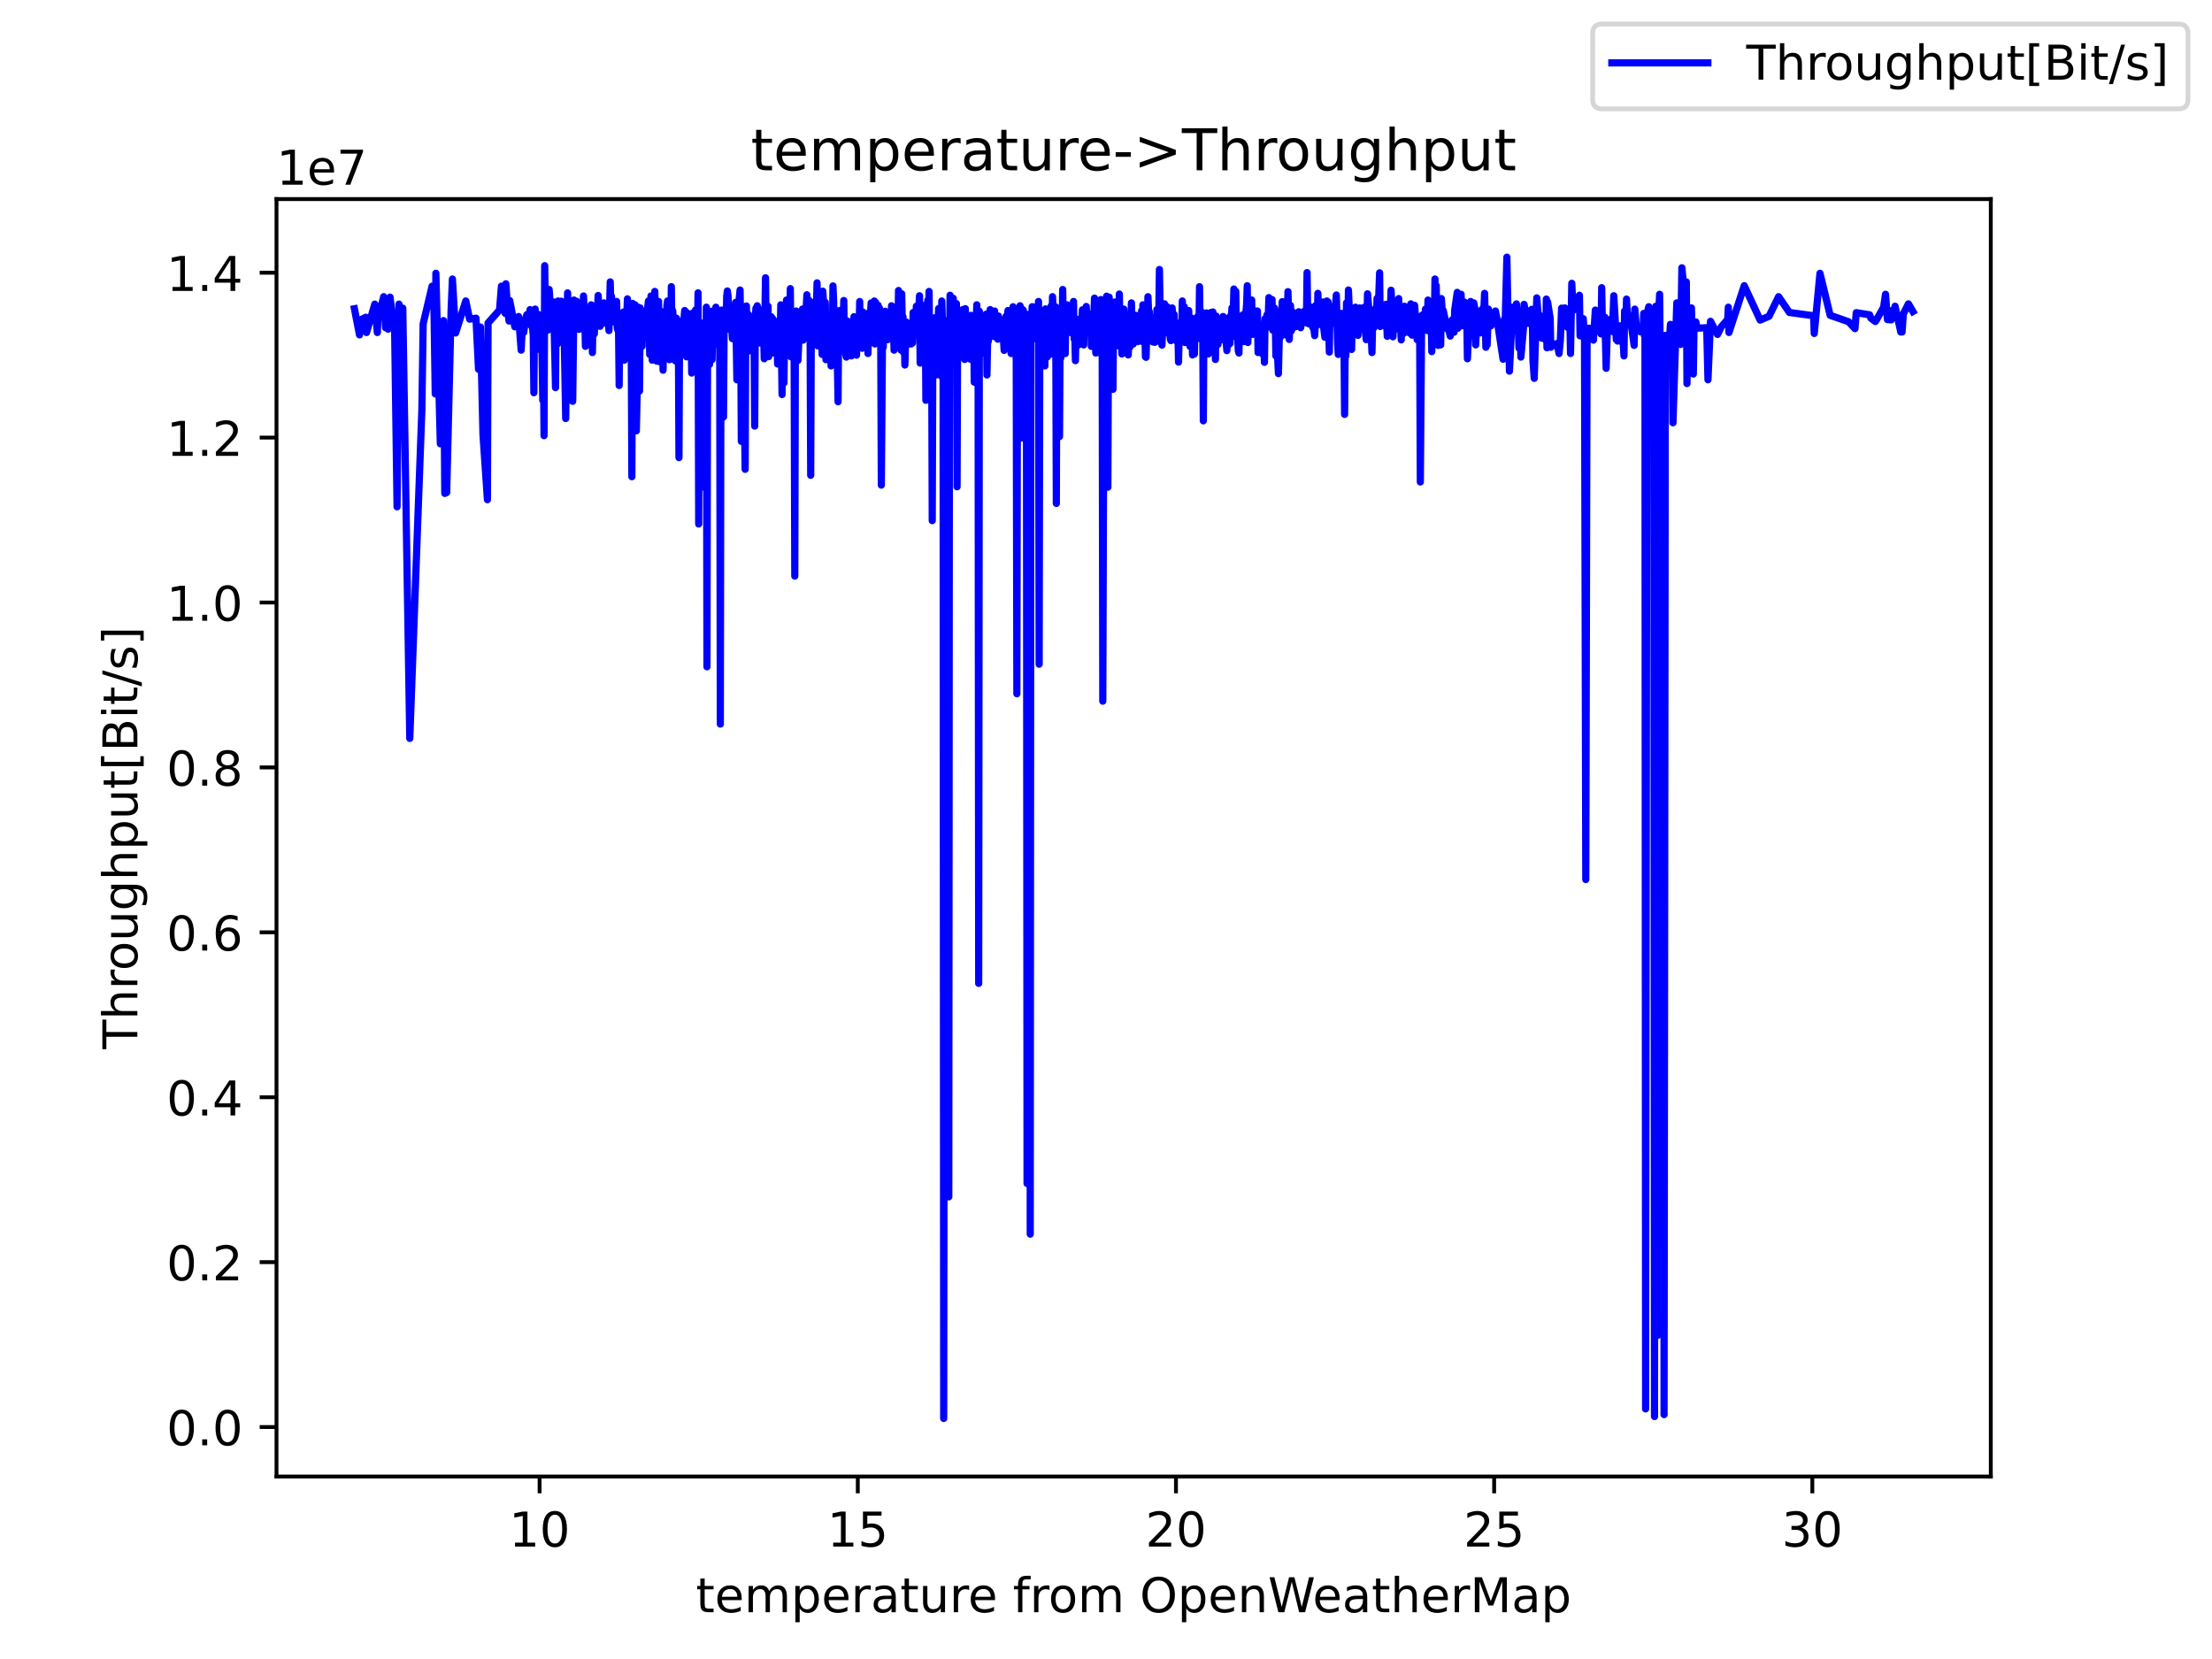 <?xml version="1.0" encoding="utf-8" standalone="no"?>
<!DOCTYPE svg PUBLIC "-//W3C//DTD SVG 1.1//EN"
  "http://www.w3.org/Graphics/SVG/1.1/DTD/svg11.dtd">
<!-- Created with matplotlib (https://matplotlib.org/) -->
<svg height="345.6pt" version="1.1" viewBox="0 0 460.8 345.6" width="460.8pt" xmlns="http://www.w3.org/2000/svg" xmlns:xlink="http://www.w3.org/1999/xlink">
 <defs>
  <style type="text/css">*{stroke-linecap:butt;stroke-linejoin:round;}</style>
 </defs>
 <g id="figure_1">
  <g id="patch_1">
   <path d="M 0 345.6 
L 460.8 345.6 
L 460.8 0 
L 0 0 
z
" style="fill:#ffffff;"/>
  </g>
  <g id="axes_1">
   <g id="patch_2">
    <path d="M 57.6 307.584 
L 414.72 307.584 
L 414.72 41.472 
L 57.6 41.472 
z
" style="fill:#ffffff;"/>
   </g>
   <g id="matplotlib.axis_1">
    <g id="xtick_1">
     <g id="line2d_1">
      <defs>
       <path d="M 0 0 
L 0 3.5 
" id="m088b57ef8d" style="stroke:#000000;stroke-width:0.8;"/>
      </defs>
      <g>
       <use style="stroke:#000000;stroke-width:0.8;" x="112.409" xlink:href="#m088b57ef8d" y="307.584"/>
      </g>
     </g>
     <g id="text_1">
      <!-- 10 -->
      <g transform="translate(106.047 322.182)scale(0.1 -0.1)">
       <defs>
        <path d="M 12.406 8.297 
L 28.516 8.297 
L 28.516 63.922 
L 10.984 60.406 
L 10.984 69.391 
L 28.422 72.906 
L 38.281 72.906 
L 38.281 8.297 
L 54.391 8.297 
L 54.391 0 
L 12.406 0 
z
" id="DejaVuSans-49"/>
        <path d="M 31.781 66.406 
Q 24.172 66.406 20.328 58.906 
Q 16.5 51.422 16.5 36.375 
Q 16.5 21.391 20.328 13.891 
Q 24.172 6.391 31.781 6.391 
Q 39.453 6.391 43.281 13.891 
Q 47.125 21.391 47.125 36.375 
Q 47.125 51.422 43.281 58.906 
Q 39.453 66.406 31.781 66.406 
z
M 31.781 74.219 
Q 44.047 74.219 50.516 64.516 
Q 56.984 54.828 56.984 36.375 
Q 56.984 17.969 50.516 8.266 
Q 44.047 -1.422 31.781 -1.422 
Q 19.531 -1.422 13.062 8.266 
Q 6.594 17.969 6.594 36.375 
Q 6.594 54.828 13.062 64.516 
Q 19.531 74.219 31.781 74.219 
z
" id="DejaVuSans-48"/>
       </defs>
       <use xlink:href="#DejaVuSans-49"/>
       <use x="63.623" xlink:href="#DejaVuSans-48"/>
      </g>
     </g>
    </g>
    <g id="xtick_2">
     <g id="line2d_2">
      <g>
       <use style="stroke:#000000;stroke-width:0.8;" x="178.693" xlink:href="#m088b57ef8d" y="307.584"/>
      </g>
     </g>
     <g id="text_2">
      <!-- 15 -->
      <g transform="translate(172.33 322.182)scale(0.1 -0.1)">
       <defs>
        <path d="M 10.797 72.906 
L 49.516 72.906 
L 49.516 64.594 
L 19.828 64.594 
L 19.828 46.734 
Q 21.969 47.469 24.109 47.828 
Q 26.266 48.188 28.422 48.188 
Q 40.625 48.188 47.75 41.5 
Q 54.891 34.812 54.891 23.391 
Q 54.891 11.625 47.562 5.094 
Q 40.234 -1.422 26.906 -1.422 
Q 22.312 -1.422 17.547 -0.641 
Q 12.797 0.141 7.719 1.703 
L 7.719 11.625 
Q 12.109 9.234 16.797 8.062 
Q 21.484 6.891 26.703 6.891 
Q 35.156 6.891 40.078 11.328 
Q 45.016 15.766 45.016 23.391 
Q 45.016 31 40.078 35.438 
Q 35.156 39.891 26.703 39.891 
Q 22.75 39.891 18.812 39.016 
Q 14.891 38.141 10.797 36.281 
z
" id="DejaVuSans-53"/>
       </defs>
       <use xlink:href="#DejaVuSans-49"/>
       <use x="63.623" xlink:href="#DejaVuSans-53"/>
      </g>
     </g>
    </g>
    <g id="xtick_3">
     <g id="line2d_3">
      <g>
       <use style="stroke:#000000;stroke-width:0.8;" x="244.976" xlink:href="#m088b57ef8d" y="307.584"/>
      </g>
     </g>
     <g id="text_3">
      <!-- 20 -->
      <g transform="translate(238.613 322.182)scale(0.1 -0.1)">
       <defs>
        <path d="M 19.188 8.297 
L 53.609 8.297 
L 53.609 0 
L 7.328 0 
L 7.328 8.297 
Q 12.938 14.109 22.625 23.891 
Q 32.328 33.688 34.812 36.531 
Q 39.547 41.844 41.422 45.531 
Q 43.312 49.219 43.312 52.781 
Q 43.312 58.594 39.234 62.25 
Q 35.156 65.922 28.609 65.922 
Q 23.969 65.922 18.812 64.312 
Q 13.672 62.703 7.812 59.422 
L 7.812 69.391 
Q 13.766 71.781 18.938 73 
Q 24.125 74.219 28.422 74.219 
Q 39.75 74.219 46.484 68.547 
Q 53.219 62.891 53.219 53.422 
Q 53.219 48.922 51.531 44.891 
Q 49.859 40.875 45.406 35.406 
Q 44.188 33.984 37.641 27.219 
Q 31.109 20.453 19.188 8.297 
z
" id="DejaVuSans-50"/>
       </defs>
       <use xlink:href="#DejaVuSans-50"/>
       <use x="63.623" xlink:href="#DejaVuSans-48"/>
      </g>
     </g>
    </g>
    <g id="xtick_4">
     <g id="line2d_4">
      <g>
       <use style="stroke:#000000;stroke-width:0.8;" x="311.259" xlink:href="#m088b57ef8d" y="307.584"/>
      </g>
     </g>
     <g id="text_4">
      <!-- 25 -->
      <g transform="translate(304.896 322.182)scale(0.1 -0.1)">
       <use xlink:href="#DejaVuSans-50"/>
       <use x="63.623" xlink:href="#DejaVuSans-53"/>
      </g>
     </g>
    </g>
    <g id="xtick_5">
     <g id="line2d_5">
      <g>
       <use style="stroke:#000000;stroke-width:0.8;" x="377.542" xlink:href="#m088b57ef8d" y="307.584"/>
      </g>
     </g>
     <g id="text_5">
      <!-- 30 -->
      <g transform="translate(371.179 322.182)scale(0.1 -0.1)">
       <defs>
        <path d="M 40.578 39.312 
Q 47.656 37.797 51.625 33 
Q 55.609 28.219 55.609 21.188 
Q 55.609 10.406 48.188 4.484 
Q 40.766 -1.422 27.094 -1.422 
Q 22.516 -1.422 17.656 -0.516 
Q 12.797 0.391 7.625 2.203 
L 7.625 11.719 
Q 11.719 9.328 16.594 8.109 
Q 21.484 6.891 26.812 6.891 
Q 36.078 6.891 40.938 10.547 
Q 45.797 14.203 45.797 21.188 
Q 45.797 27.641 41.281 31.266 
Q 36.766 34.906 28.719 34.906 
L 20.219 34.906 
L 20.219 43.016 
L 29.109 43.016 
Q 36.375 43.016 40.234 45.922 
Q 44.094 48.828 44.094 54.297 
Q 44.094 59.906 40.109 62.906 
Q 36.141 65.922 28.719 65.922 
Q 24.656 65.922 20.016 65.031 
Q 15.375 64.156 9.812 62.312 
L 9.812 71.094 
Q 15.438 72.656 20.344 73.438 
Q 25.25 74.219 29.594 74.219 
Q 40.828 74.219 47.359 69.109 
Q 53.906 64.016 53.906 55.328 
Q 53.906 49.266 50.438 45.094 
Q 46.969 40.922 40.578 39.312 
z
" id="DejaVuSans-51"/>
       </defs>
       <use xlink:href="#DejaVuSans-51"/>
       <use x="63.623" xlink:href="#DejaVuSans-48"/>
      </g>
     </g>
    </g>
    <g id="text_6">
     <!-- temperature from OpenWeatherMap -->
     <g transform="translate(144.964 335.861)scale(0.1 -0.1)">
      <defs>
       <path d="M 18.312 70.219 
L 18.312 54.688 
L 36.812 54.688 
L 36.812 47.703 
L 18.312 47.703 
L 18.312 18.016 
Q 18.312 11.328 20.141 9.422 
Q 21.969 7.516 27.594 7.516 
L 36.812 7.516 
L 36.812 0 
L 27.594 0 
Q 17.188 0 13.234 3.875 
Q 9.281 7.766 9.281 18.016 
L 9.281 47.703 
L 2.688 47.703 
L 2.688 54.688 
L 9.281 54.688 
L 9.281 70.219 
z
" id="DejaVuSans-116"/>
       <path d="M 56.203 29.594 
L 56.203 25.203 
L 14.891 25.203 
Q 15.484 15.922 20.484 11.062 
Q 25.484 6.203 34.422 6.203 
Q 39.594 6.203 44.453 7.469 
Q 49.312 8.734 54.109 11.281 
L 54.109 2.781 
Q 49.266 0.734 44.188 -0.344 
Q 39.109 -1.422 33.891 -1.422 
Q 20.797 -1.422 13.156 6.188 
Q 5.516 13.812 5.516 26.812 
Q 5.516 40.234 12.766 48.109 
Q 20.016 56 32.328 56 
Q 43.359 56 49.781 48.891 
Q 56.203 41.797 56.203 29.594 
z
M 47.219 32.234 
Q 47.125 39.594 43.094 43.984 
Q 39.062 48.391 32.422 48.391 
Q 24.906 48.391 20.391 44.141 
Q 15.875 39.891 15.188 32.172 
z
" id="DejaVuSans-101"/>
       <path d="M 52 44.188 
Q 55.375 50.25 60.062 53.125 
Q 64.75 56 71.094 56 
Q 79.641 56 84.281 50.016 
Q 88.922 44.047 88.922 33.016 
L 88.922 0 
L 79.891 0 
L 79.891 32.719 
Q 79.891 40.578 77.094 44.375 
Q 74.312 48.188 68.609 48.188 
Q 61.625 48.188 57.562 43.547 
Q 53.516 38.922 53.516 30.906 
L 53.516 0 
L 44.484 0 
L 44.484 32.719 
Q 44.484 40.625 41.703 44.406 
Q 38.922 48.188 33.109 48.188 
Q 26.219 48.188 22.156 43.531 
Q 18.109 38.875 18.109 30.906 
L 18.109 0 
L 9.078 0 
L 9.078 54.688 
L 18.109 54.688 
L 18.109 46.188 
Q 21.188 51.219 25.484 53.609 
Q 29.781 56 35.688 56 
Q 41.656 56 45.828 52.969 
Q 50 49.953 52 44.188 
z
" id="DejaVuSans-109"/>
       <path d="M 18.109 8.203 
L 18.109 -20.797 
L 9.078 -20.797 
L 9.078 54.688 
L 18.109 54.688 
L 18.109 46.391 
Q 20.953 51.266 25.266 53.625 
Q 29.594 56 35.594 56 
Q 45.562 56 51.781 48.094 
Q 58.016 40.188 58.016 27.297 
Q 58.016 14.406 51.781 6.484 
Q 45.562 -1.422 35.594 -1.422 
Q 29.594 -1.422 25.266 0.953 
Q 20.953 3.328 18.109 8.203 
z
M 48.688 27.297 
Q 48.688 37.203 44.609 42.844 
Q 40.531 48.484 33.406 48.484 
Q 26.266 48.484 22.188 42.844 
Q 18.109 37.203 18.109 27.297 
Q 18.109 17.391 22.188 11.75 
Q 26.266 6.109 33.406 6.109 
Q 40.531 6.109 44.609 11.75 
Q 48.688 17.391 48.688 27.297 
z
" id="DejaVuSans-112"/>
       <path d="M 41.109 46.297 
Q 39.594 47.172 37.812 47.578 
Q 36.031 48 33.891 48 
Q 26.266 48 22.188 43.047 
Q 18.109 38.094 18.109 28.812 
L 18.109 0 
L 9.078 0 
L 9.078 54.688 
L 18.109 54.688 
L 18.109 46.188 
Q 20.953 51.172 25.484 53.578 
Q 30.031 56 36.531 56 
Q 37.453 56 38.578 55.875 
Q 39.703 55.766 41.062 55.516 
z
" id="DejaVuSans-114"/>
       <path d="M 34.281 27.484 
Q 23.391 27.484 19.188 25 
Q 14.984 22.516 14.984 16.5 
Q 14.984 11.719 18.141 8.906 
Q 21.297 6.109 26.703 6.109 
Q 34.188 6.109 38.703 11.406 
Q 43.219 16.703 43.219 25.484 
L 43.219 27.484 
z
M 52.203 31.203 
L 52.203 0 
L 43.219 0 
L 43.219 8.297 
Q 40.141 3.328 35.547 0.953 
Q 30.953 -1.422 24.312 -1.422 
Q 15.922 -1.422 10.953 3.297 
Q 6 8.016 6 15.922 
Q 6 25.141 12.172 29.828 
Q 18.359 34.516 30.609 34.516 
L 43.219 34.516 
L 43.219 35.406 
Q 43.219 41.609 39.141 45 
Q 35.062 48.391 27.688 48.391 
Q 23 48.391 18.547 47.266 
Q 14.109 46.141 10.016 43.891 
L 10.016 52.203 
Q 14.938 54.109 19.578 55.047 
Q 24.219 56 28.609 56 
Q 40.484 56 46.344 49.844 
Q 52.203 43.703 52.203 31.203 
z
" id="DejaVuSans-97"/>
       <path d="M 8.5 21.578 
L 8.5 54.688 
L 17.484 54.688 
L 17.484 21.922 
Q 17.484 14.156 20.5 10.266 
Q 23.531 6.391 29.594 6.391 
Q 36.859 6.391 41.078 11.031 
Q 45.312 15.672 45.312 23.688 
L 45.312 54.688 
L 54.297 54.688 
L 54.297 0 
L 45.312 0 
L 45.312 8.406 
Q 42.047 3.422 37.719 1 
Q 33.406 -1.422 27.688 -1.422 
Q 18.266 -1.422 13.375 4.438 
Q 8.5 10.297 8.5 21.578 
z
M 31.109 56 
z
" id="DejaVuSans-117"/>
       <path id="DejaVuSans-32"/>
       <path d="M 37.109 75.984 
L 37.109 68.5 
L 28.516 68.5 
Q 23.688 68.5 21.797 66.547 
Q 19.922 64.594 19.922 59.516 
L 19.922 54.688 
L 34.719 54.688 
L 34.719 47.703 
L 19.922 47.703 
L 19.922 0 
L 10.891 0 
L 10.891 47.703 
L 2.297 47.703 
L 2.297 54.688 
L 10.891 54.688 
L 10.891 58.5 
Q 10.891 67.625 15.141 71.797 
Q 19.391 75.984 28.609 75.984 
z
" id="DejaVuSans-102"/>
       <path d="M 30.609 48.391 
Q 23.391 48.391 19.188 42.75 
Q 14.984 37.109 14.984 27.297 
Q 14.984 17.484 19.156 11.844 
Q 23.344 6.203 30.609 6.203 
Q 37.797 6.203 41.984 11.859 
Q 46.188 17.531 46.188 27.297 
Q 46.188 37.016 41.984 42.703 
Q 37.797 48.391 30.609 48.391 
z
M 30.609 56 
Q 42.328 56 49.016 48.375 
Q 55.719 40.766 55.719 27.297 
Q 55.719 13.875 49.016 6.219 
Q 42.328 -1.422 30.609 -1.422 
Q 18.844 -1.422 12.172 6.219 
Q 5.516 13.875 5.516 27.297 
Q 5.516 40.766 12.172 48.375 
Q 18.844 56 30.609 56 
z
" id="DejaVuSans-111"/>
       <path d="M 39.406 66.219 
Q 28.656 66.219 22.328 58.203 
Q 16.016 50.203 16.016 36.375 
Q 16.016 22.609 22.328 14.594 
Q 28.656 6.594 39.406 6.594 
Q 50.141 6.594 56.422 14.594 
Q 62.703 22.609 62.703 36.375 
Q 62.703 50.203 56.422 58.203 
Q 50.141 66.219 39.406 66.219 
z
M 39.406 74.219 
Q 54.734 74.219 63.906 63.938 
Q 73.094 53.656 73.094 36.375 
Q 73.094 19.141 63.906 8.859 
Q 54.734 -1.422 39.406 -1.422 
Q 24.031 -1.422 14.812 8.828 
Q 5.609 19.094 5.609 36.375 
Q 5.609 53.656 14.812 63.938 
Q 24.031 74.219 39.406 74.219 
z
" id="DejaVuSans-79"/>
       <path d="M 54.891 33.016 
L 54.891 0 
L 45.906 0 
L 45.906 32.719 
Q 45.906 40.484 42.875 44.328 
Q 39.844 48.188 33.797 48.188 
Q 26.516 48.188 22.312 43.547 
Q 18.109 38.922 18.109 30.906 
L 18.109 0 
L 9.078 0 
L 9.078 54.688 
L 18.109 54.688 
L 18.109 46.188 
Q 21.344 51.125 25.703 53.562 
Q 30.078 56 35.797 56 
Q 45.219 56 50.047 50.172 
Q 54.891 44.344 54.891 33.016 
z
" id="DejaVuSans-110"/>
       <path d="M 3.328 72.906 
L 13.281 72.906 
L 28.609 11.281 
L 43.891 72.906 
L 54.984 72.906 
L 70.312 11.281 
L 85.594 72.906 
L 95.609 72.906 
L 77.297 0 
L 64.891 0 
L 49.516 63.281 
L 33.984 0 
L 21.578 0 
z
" id="DejaVuSans-87"/>
       <path d="M 54.891 33.016 
L 54.891 0 
L 45.906 0 
L 45.906 32.719 
Q 45.906 40.484 42.875 44.328 
Q 39.844 48.188 33.797 48.188 
Q 26.516 48.188 22.312 43.547 
Q 18.109 38.922 18.109 30.906 
L 18.109 0 
L 9.078 0 
L 9.078 75.984 
L 18.109 75.984 
L 18.109 46.188 
Q 21.344 51.125 25.703 53.562 
Q 30.078 56 35.797 56 
Q 45.219 56 50.047 50.172 
Q 54.891 44.344 54.891 33.016 
z
" id="DejaVuSans-104"/>
       <path d="M 9.812 72.906 
L 24.516 72.906 
L 43.109 23.297 
L 61.812 72.906 
L 76.516 72.906 
L 76.516 0 
L 66.891 0 
L 66.891 64.016 
L 48.094 14.016 
L 38.188 14.016 
L 19.391 64.016 
L 19.391 0 
L 9.812 0 
z
" id="DejaVuSans-77"/>
      </defs>
      <use xlink:href="#DejaVuSans-116"/>
      <use x="39.209" xlink:href="#DejaVuSans-101"/>
      <use x="100.732" xlink:href="#DejaVuSans-109"/>
      <use x="198.145" xlink:href="#DejaVuSans-112"/>
      <use x="261.621" xlink:href="#DejaVuSans-101"/>
      <use x="323.145" xlink:href="#DejaVuSans-114"/>
      <use x="364.258" xlink:href="#DejaVuSans-97"/>
      <use x="425.537" xlink:href="#DejaVuSans-116"/>
      <use x="464.746" xlink:href="#DejaVuSans-117"/>
      <use x="528.125" xlink:href="#DejaVuSans-114"/>
      <use x="566.988" xlink:href="#DejaVuSans-101"/>
      <use x="628.512" xlink:href="#DejaVuSans-32"/>
      <use x="660.299" xlink:href="#DejaVuSans-102"/>
      <use x="695.504" xlink:href="#DejaVuSans-114"/>
      <use x="734.367" xlink:href="#DejaVuSans-111"/>
      <use x="795.549" xlink:href="#DejaVuSans-109"/>
      <use x="892.961" xlink:href="#DejaVuSans-32"/>
      <use x="924.748" xlink:href="#DejaVuSans-79"/>
      <use x="1003.459" xlink:href="#DejaVuSans-112"/>
      <use x="1066.936" xlink:href="#DejaVuSans-101"/>
      <use x="1128.459" xlink:href="#DejaVuSans-110"/>
      <use x="1191.838" xlink:href="#DejaVuSans-87"/>
      <use x="1284.84" xlink:href="#DejaVuSans-101"/>
      <use x="1346.363" xlink:href="#DejaVuSans-97"/>
      <use x="1407.643" xlink:href="#DejaVuSans-116"/>
      <use x="1446.852" xlink:href="#DejaVuSans-104"/>
      <use x="1510.23" xlink:href="#DejaVuSans-101"/>
      <use x="1571.754" xlink:href="#DejaVuSans-114"/>
      <use x="1612.867" xlink:href="#DejaVuSans-77"/>
      <use x="1699.146" xlink:href="#DejaVuSans-97"/>
      <use x="1760.426" xlink:href="#DejaVuSans-112"/>
     </g>
    </g>
   </g>
   <g id="matplotlib.axis_2">
    <g id="ytick_1">
     <g id="line2d_6">
      <defs>
       <path d="M 0 0 
L -3.5 0 
" id="mba0ec12c98" style="stroke:#000000;stroke-width:0.8;"/>
      </defs>
      <g>
       <use style="stroke:#000000;stroke-width:0.8;" x="57.6" xlink:href="#mba0ec12c98" y="297.279"/>
      </g>
     </g>
     <g id="text_7">
      <!-- 0.0 -->
      <g transform="translate(34.697 301.078)scale(0.1 -0.1)">
       <defs>
        <path d="M 10.688 12.406 
L 21 12.406 
L 21 0 
L 10.688 0 
z
" id="DejaVuSans-46"/>
       </defs>
       <use xlink:href="#DejaVuSans-48"/>
       <use x="63.623" xlink:href="#DejaVuSans-46"/>
       <use x="95.41" xlink:href="#DejaVuSans-48"/>
      </g>
     </g>
    </g>
    <g id="ytick_2">
     <g id="line2d_7">
      <g>
       <use style="stroke:#000000;stroke-width:0.8;" x="57.6" xlink:href="#mba0ec12c98" y="262.926"/>
      </g>
     </g>
     <g id="text_8">
      <!-- 0.2 -->
      <g transform="translate(34.697 266.725)scale(0.1 -0.1)">
       <use xlink:href="#DejaVuSans-48"/>
       <use x="63.623" xlink:href="#DejaVuSans-46"/>
       <use x="95.41" xlink:href="#DejaVuSans-50"/>
      </g>
     </g>
    </g>
    <g id="ytick_3">
     <g id="line2d_8">
      <g>
       <use style="stroke:#000000;stroke-width:0.8;" x="57.6" xlink:href="#mba0ec12c98" y="228.573"/>
      </g>
     </g>
     <g id="text_9">
      <!-- 0.4 -->
      <g transform="translate(34.697 232.372)scale(0.1 -0.1)">
       <defs>
        <path d="M 37.797 64.312 
L 12.891 25.391 
L 37.797 25.391 
z
M 35.203 72.906 
L 47.609 72.906 
L 47.609 25.391 
L 58.016 25.391 
L 58.016 17.188 
L 47.609 17.188 
L 47.609 0 
L 37.797 0 
L 37.797 17.188 
L 4.891 17.188 
L 4.891 26.703 
z
" id="DejaVuSans-52"/>
       </defs>
       <use xlink:href="#DejaVuSans-48"/>
       <use x="63.623" xlink:href="#DejaVuSans-46"/>
       <use x="95.41" xlink:href="#DejaVuSans-52"/>
      </g>
     </g>
    </g>
    <g id="ytick_4">
     <g id="line2d_9">
      <g>
       <use style="stroke:#000000;stroke-width:0.8;" x="57.6" xlink:href="#mba0ec12c98" y="194.219"/>
      </g>
     </g>
     <g id="text_10">
      <!-- 0.6 -->
      <g transform="translate(34.697 198.019)scale(0.1 -0.1)">
       <defs>
        <path d="M 33.016 40.375 
Q 26.375 40.375 22.484 35.828 
Q 18.609 31.297 18.609 23.391 
Q 18.609 15.531 22.484 10.953 
Q 26.375 6.391 33.016 6.391 
Q 39.656 6.391 43.531 10.953 
Q 47.406 15.531 47.406 23.391 
Q 47.406 31.297 43.531 35.828 
Q 39.656 40.375 33.016 40.375 
z
M 52.594 71.297 
L 52.594 62.312 
Q 48.875 64.062 45.094 64.984 
Q 41.312 65.922 37.594 65.922 
Q 27.828 65.922 22.672 59.328 
Q 17.531 52.734 16.797 39.406 
Q 19.672 43.656 24.016 45.922 
Q 28.375 48.188 33.594 48.188 
Q 44.578 48.188 50.953 41.516 
Q 57.328 34.859 57.328 23.391 
Q 57.328 12.156 50.688 5.359 
Q 44.047 -1.422 33.016 -1.422 
Q 20.359 -1.422 13.672 8.266 
Q 6.984 17.969 6.984 36.375 
Q 6.984 53.656 15.188 63.938 
Q 23.391 74.219 37.203 74.219 
Q 40.922 74.219 44.703 73.484 
Q 48.484 72.75 52.594 71.297 
z
" id="DejaVuSans-54"/>
       </defs>
       <use xlink:href="#DejaVuSans-48"/>
       <use x="63.623" xlink:href="#DejaVuSans-46"/>
       <use x="95.41" xlink:href="#DejaVuSans-54"/>
      </g>
     </g>
    </g>
    <g id="ytick_5">
     <g id="line2d_10">
      <g>
       <use style="stroke:#000000;stroke-width:0.8;" x="57.6" xlink:href="#mba0ec12c98" y="159.866"/>
      </g>
     </g>
     <g id="text_11">
      <!-- 0.8 -->
      <g transform="translate(34.697 163.666)scale(0.1 -0.1)">
       <defs>
        <path d="M 31.781 34.625 
Q 24.75 34.625 20.719 30.859 
Q 16.703 27.094 16.703 20.516 
Q 16.703 13.922 20.719 10.156 
Q 24.75 6.391 31.781 6.391 
Q 38.812 6.391 42.859 10.172 
Q 46.922 13.969 46.922 20.516 
Q 46.922 27.094 42.891 30.859 
Q 38.875 34.625 31.781 34.625 
z
M 21.922 38.812 
Q 15.578 40.375 12.031 44.719 
Q 8.5 49.078 8.5 55.328 
Q 8.5 64.062 14.719 69.141 
Q 20.953 74.219 31.781 74.219 
Q 42.672 74.219 48.875 69.141 
Q 55.078 64.062 55.078 55.328 
Q 55.078 49.078 51.531 44.719 
Q 48 40.375 41.703 38.812 
Q 48.828 37.156 52.797 32.312 
Q 56.781 27.484 56.781 20.516 
Q 56.781 9.906 50.312 4.234 
Q 43.844 -1.422 31.781 -1.422 
Q 19.734 -1.422 13.25 4.234 
Q 6.781 9.906 6.781 20.516 
Q 6.781 27.484 10.781 32.312 
Q 14.797 37.156 21.922 38.812 
z
M 18.312 54.391 
Q 18.312 48.734 21.844 45.562 
Q 25.391 42.391 31.781 42.391 
Q 38.141 42.391 41.719 45.562 
Q 45.312 48.734 45.312 54.391 
Q 45.312 60.062 41.719 63.234 
Q 38.141 66.406 31.781 66.406 
Q 25.391 66.406 21.844 63.234 
Q 18.312 60.062 18.312 54.391 
z
" id="DejaVuSans-56"/>
       </defs>
       <use xlink:href="#DejaVuSans-48"/>
       <use x="63.623" xlink:href="#DejaVuSans-46"/>
       <use x="95.41" xlink:href="#DejaVuSans-56"/>
      </g>
     </g>
    </g>
    <g id="ytick_6">
     <g id="line2d_11">
      <g>
       <use style="stroke:#000000;stroke-width:0.8;" x="57.6" xlink:href="#mba0ec12c98" y="125.513"/>
      </g>
     </g>
     <g id="text_12">
      <!-- 1.0 -->
      <g transform="translate(34.697 129.313)scale(0.1 -0.1)">
       <use xlink:href="#DejaVuSans-49"/>
       <use x="63.623" xlink:href="#DejaVuSans-46"/>
       <use x="95.41" xlink:href="#DejaVuSans-48"/>
      </g>
     </g>
    </g>
    <g id="ytick_7">
     <g id="line2d_12">
      <g>
       <use style="stroke:#000000;stroke-width:0.8;" x="57.6" xlink:href="#mba0ec12c98" y="91.16"/>
      </g>
     </g>
     <g id="text_13">
      <!-- 1.2 -->
      <g transform="translate(34.697 94.96)scale(0.1 -0.1)">
       <use xlink:href="#DejaVuSans-49"/>
       <use x="63.623" xlink:href="#DejaVuSans-46"/>
       <use x="95.41" xlink:href="#DejaVuSans-50"/>
      </g>
     </g>
    </g>
    <g id="ytick_8">
     <g id="line2d_13">
      <g>
       <use style="stroke:#000000;stroke-width:0.8;" x="57.6" xlink:href="#mba0ec12c98" y="56.807"/>
      </g>
     </g>
     <g id="text_14">
      <!-- 1.4 -->
      <g transform="translate(34.697 60.607)scale(0.1 -0.1)">
       <use xlink:href="#DejaVuSans-49"/>
       <use x="63.623" xlink:href="#DejaVuSans-46"/>
       <use x="95.41" xlink:href="#DejaVuSans-52"/>
      </g>
     </g>
    </g>
    <g id="text_15">
     <!-- Throughput[Bit/s] -->
     <g transform="translate(28.617 218.538)rotate(-90)scale(0.1 -0.1)">
      <defs>
       <path d="M -0.297 72.906 
L 61.375 72.906 
L 61.375 64.594 
L 35.5 64.594 
L 35.5 0 
L 25.594 0 
L 25.594 64.594 
L -0.297 64.594 
z
" id="DejaVuSans-84"/>
       <path d="M 45.406 27.984 
Q 45.406 37.75 41.375 43.109 
Q 37.359 48.484 30.078 48.484 
Q 22.859 48.484 18.828 43.109 
Q 14.797 37.75 14.797 27.984 
Q 14.797 18.266 18.828 12.891 
Q 22.859 7.516 30.078 7.516 
Q 37.359 7.516 41.375 12.891 
Q 45.406 18.266 45.406 27.984 
z
M 54.391 6.781 
Q 54.391 -7.172 48.188 -13.984 
Q 42 -20.797 29.203 -20.797 
Q 24.469 -20.797 20.266 -20.094 
Q 16.062 -19.391 12.109 -17.922 
L 12.109 -9.188 
Q 16.062 -11.328 19.922 -12.344 
Q 23.781 -13.375 27.781 -13.375 
Q 36.625 -13.375 41.016 -8.766 
Q 45.406 -4.156 45.406 5.172 
L 45.406 9.625 
Q 42.625 4.781 38.281 2.391 
Q 33.938 0 27.875 0 
Q 17.828 0 11.672 7.656 
Q 5.516 15.328 5.516 27.984 
Q 5.516 40.672 11.672 48.328 
Q 17.828 56 27.875 56 
Q 33.938 56 38.281 53.609 
Q 42.625 51.219 45.406 46.391 
L 45.406 54.688 
L 54.391 54.688 
z
" id="DejaVuSans-103"/>
       <path d="M 8.594 75.984 
L 29.297 75.984 
L 29.297 69 
L 17.578 69 
L 17.578 -6.203 
L 29.297 -6.203 
L 29.297 -13.188 
L 8.594 -13.188 
z
" id="DejaVuSans-91"/>
       <path d="M 19.672 34.812 
L 19.672 8.109 
L 35.5 8.109 
Q 43.453 8.109 47.281 11.406 
Q 51.125 14.703 51.125 21.484 
Q 51.125 28.328 47.281 31.562 
Q 43.453 34.812 35.5 34.812 
z
M 19.672 64.797 
L 19.672 42.828 
L 34.281 42.828 
Q 41.5 42.828 45.031 45.531 
Q 48.578 48.25 48.578 53.812 
Q 48.578 59.328 45.031 62.062 
Q 41.5 64.797 34.281 64.797 
z
M 9.812 72.906 
L 35.016 72.906 
Q 46.297 72.906 52.391 68.219 
Q 58.5 63.531 58.5 54.891 
Q 58.5 48.188 55.375 44.234 
Q 52.25 40.281 46.188 39.312 
Q 53.469 37.75 57.5 32.781 
Q 61.531 27.828 61.531 20.406 
Q 61.531 10.641 54.891 5.312 
Q 48.25 0 35.984 0 
L 9.812 0 
z
" id="DejaVuSans-66"/>
       <path d="M 9.422 54.688 
L 18.406 54.688 
L 18.406 0 
L 9.422 0 
z
M 9.422 75.984 
L 18.406 75.984 
L 18.406 64.594 
L 9.422 64.594 
z
" id="DejaVuSans-105"/>
       <path d="M 25.391 72.906 
L 33.688 72.906 
L 8.297 -9.281 
L 0 -9.281 
z
" id="DejaVuSans-47"/>
       <path d="M 44.281 53.078 
L 44.281 44.578 
Q 40.484 46.531 36.375 47.5 
Q 32.281 48.484 27.875 48.484 
Q 21.188 48.484 17.844 46.438 
Q 14.5 44.391 14.5 40.281 
Q 14.5 37.156 16.891 35.375 
Q 19.281 33.594 26.516 31.984 
L 29.594 31.297 
Q 39.156 29.25 43.188 25.516 
Q 47.219 21.781 47.219 15.094 
Q 47.219 7.469 41.188 3.016 
Q 35.156 -1.422 24.609 -1.422 
Q 20.219 -1.422 15.453 -0.562 
Q 10.688 0.297 5.422 2 
L 5.422 11.281 
Q 10.406 8.688 15.234 7.391 
Q 20.062 6.109 24.812 6.109 
Q 31.156 6.109 34.562 8.281 
Q 37.984 10.453 37.984 14.406 
Q 37.984 18.062 35.516 20.016 
Q 33.062 21.969 24.703 23.781 
L 21.578 24.516 
Q 13.234 26.266 9.516 29.906 
Q 5.812 33.547 5.812 39.891 
Q 5.812 47.609 11.281 51.797 
Q 16.75 56 26.812 56 
Q 31.781 56 36.172 55.266 
Q 40.578 54.547 44.281 53.078 
z
" id="DejaVuSans-115"/>
       <path d="M 30.422 75.984 
L 30.422 -13.188 
L 9.719 -13.188 
L 9.719 -6.203 
L 21.391 -6.203 
L 21.391 69 
L 9.719 69 
L 9.719 75.984 
z
" id="DejaVuSans-93"/>
      </defs>
      <use xlink:href="#DejaVuSans-84"/>
      <use x="61.084" xlink:href="#DejaVuSans-104"/>
      <use x="124.463" xlink:href="#DejaVuSans-114"/>
      <use x="163.326" xlink:href="#DejaVuSans-111"/>
      <use x="224.508" xlink:href="#DejaVuSans-117"/>
      <use x="287.887" xlink:href="#DejaVuSans-103"/>
      <use x="351.363" xlink:href="#DejaVuSans-104"/>
      <use x="414.742" xlink:href="#DejaVuSans-112"/>
      <use x="478.219" xlink:href="#DejaVuSans-117"/>
      <use x="541.598" xlink:href="#DejaVuSans-116"/>
      <use x="580.807" xlink:href="#DejaVuSans-91"/>
      <use x="619.82" xlink:href="#DejaVuSans-66"/>
      <use x="688.424" xlink:href="#DejaVuSans-105"/>
      <use x="716.207" xlink:href="#DejaVuSans-116"/>
      <use x="755.416" xlink:href="#DejaVuSans-47"/>
      <use x="789.107" xlink:href="#DejaVuSans-115"/>
      <use x="841.207" xlink:href="#DejaVuSans-93"/>
     </g>
    </g>
    <g id="text_16">
     <!-- 1e7 -->
     <g transform="translate(57.6 38.472)scale(0.1 -0.1)">
      <defs>
       <path d="M 8.203 72.906 
L 55.078 72.906 
L 55.078 68.703 
L 28.609 0 
L 18.312 0 
L 43.219 64.594 
L 8.203 64.594 
z
" id="DejaVuSans-55"/>
      </defs>
      <use xlink:href="#DejaVuSans-49"/>
      <use x="63.623" xlink:href="#DejaVuSans-101"/>
      <use x="125.146" xlink:href="#DejaVuSans-55"/>
     </g>
    </g>
   </g>
   <g id="line2d_14">
    <path clip-path="url(#p3f3ddc54a4)" d="M 73.833 64.318 
L 74.893 69.764 
L 75.424 66.478 
L 76.219 66.08 
L 76.351 69.271 
L 78.075 63.349 
L 78.605 69.271 
L 78.738 65.937 
L 79.135 64.889 
L 79.931 61.803 
L 80.328 68.276 
L 80.726 66.481 
L 80.859 68.58 
L 81.256 61.901 
L 81.787 66.179 
L 82.184 66.831 
L 82.715 105.577 
L 83.112 63.348 
L 83.377 65.19 
L 83.908 64.193 
L 85.366 153.825 
L 87.885 85.283 
L 88.15 67.481 
L 90.006 59.619 
L 90.403 64.288 
L 90.669 82.055 
L 90.801 56.929 
L 91.729 92.452 
L 91.994 77.232 
L 92.392 66.782 
L 92.657 102.787 
L 93.055 102.593 
L 93.983 64.288 
L 94.248 58.123 
L 94.911 69.367 
L 97.032 62.698 
L 97.827 66.484 
L 99.153 66.283 
L 99.683 76.927 
L 100.081 68.123 
L 100.611 90.504 
L 101.539 104.096 
L 101.672 67.283 
L 104.058 64.591 
L 104.456 59.614 
L 104.986 64.094 
L 105.251 65.285 
L 105.383 59.119 
L 105.781 64.889 
L 106.046 66.877 
L 106.179 62.615 
L 107.239 68.073 
L 108.035 65.936 
L 108.565 72.945 
L 108.83 67.772 
L 109.095 69.271 
L 109.493 66.38 
L 109.758 65.536 
L 110.023 67.329 
L 110.421 64.494 
L 110.686 67.875 
L 110.819 66.904 
L 111.084 69.859 
L 111.216 81.811 
L 111.349 64.593 
L 111.482 64.387 
L 111.747 69.662 
L 111.879 69.715 
L 112.012 72.752 
L 112.144 65.487 
L 112.542 72.099 
L 112.807 66.677 
L 113.072 83.395 
L 113.205 74.689 
L 113.337 90.758 
L 113.47 55.34 
L 113.603 63.997 
L 113.868 68.271 
L 114.133 68.772 
L 114.398 60.308 
L 114.928 67.478 
L 115.326 62.9 
L 115.724 80.756 
L 115.856 64.487 
L 115.989 64.789 
L 116.121 71.654 
L 116.254 62.702 
L 116.386 65.686 
L 116.519 65.284 
L 116.652 70.71 
L 116.917 62.748 
L 117.314 65.288 
L 117.447 64.894 
L 117.845 87.183 
L 118.242 61.012 
L 118.375 65.337 
L 118.773 63.892 
L 119.303 83.601 
L 119.568 62.502 
L 119.966 67.675 
L 120.098 62.746 
L 120.231 64.045 
L 120.363 67.078 
L 120.496 65.036 
L 120.629 68.616 
L 121.424 64.94 
L 121.557 61.654 
L 121.689 65.039 
L 121.822 65.487 
L 121.954 72.153 
L 122.087 67.076 
L 122.352 66.029 
L 122.485 64.192 
L 122.617 66.096 
L 122.75 64.108 
L 123.015 65.586 
L 123.147 63.499 
L 123.28 64.839 
L 123.412 73.442 
L 123.545 64.941 
L 123.81 69.565 
L 123.943 66.531 
L 124.208 68.024 
L 124.34 67.031 
L 124.606 61.555 
L 125.003 67.976 
L 125.268 67.175 
L 125.799 63.1 
L 126.064 67.326 
L 126.196 63.99 
L 126.329 65.879 
L 126.461 65.832 
L 126.594 64.893 
L 126.859 68.869 
L 127.124 58.717 
L 127.257 63.942 
L 127.389 61.753 
L 127.522 66.778 
L 127.655 65.333 
L 127.92 67.074 
L 128.185 66.73 
L 128.317 66.977 
L 128.45 62.799 
L 128.583 68.366 
L 128.715 68.769 
L 128.848 68.124 
L 128.98 80.306 
L 129.113 66.279 
L 129.245 68.868 
L 129.511 65.936 
L 129.643 74.534 
L 129.776 65.484 
L 129.908 64.986 
L 130.041 75.034 
L 130.173 65.087 
L 130.306 69.267 
L 130.438 65.088 
L 130.571 65.831 
L 130.704 62.251 
L 130.836 69.666 
L 130.969 63.543 
L 131.101 70.958 
L 131.234 70.412 
L 131.366 68.073 
L 131.499 71.652 
L 131.632 99.307 
L 131.764 63.201 
L 131.897 65.491 
L 132.029 70.56 
L 132.294 63.496 
L 132.427 65.183 
L 132.56 89.756 
L 132.825 77.621 
L 132.957 63.991 
L 133.222 81.455 
L 133.355 64.143 
L 133.62 65.288 
L 133.753 72.15 
L 133.885 67.127 
L 134.15 67.473 
L 134.415 66.831 
L 134.548 68.37 
L 134.681 65.581 
L 134.813 65.139 
L 135.078 62.704 
L 135.211 66.179 
L 135.343 73.841 
L 135.476 72.256 
L 135.609 61.658 
L 135.741 62.497 
L 135.874 75.035 
L 136.006 64.791 
L 136.139 68.221 
L 136.404 60.707 
L 136.802 75.235 
L 136.934 66.586 
L 137.067 65.289 
L 137.199 62.802 
L 137.332 75.331 
L 137.597 64.786 
L 137.73 69.664 
L 137.862 66.429 
L 137.995 66.778 
L 138.127 77.121 
L 138.26 67.379 
L 138.392 65.89 
L 138.658 69.166 
L 138.79 70.606 
L 138.923 63.694 
L 139.055 62.696 
L 139.453 74.938 
L 139.586 65.789 
L 139.718 69.864 
L 139.851 59.716 
L 139.983 70.061 
L 140.116 64.689 
L 140.248 66.185 
L 140.646 75.135 
L 140.911 66.283 
L 141.176 75.533 
L 141.309 68.172 
L 141.441 95.329 
L 141.574 67.525 
L 141.707 68.074 
L 141.839 66.978 
L 141.972 73.443 
L 142.104 67.626 
L 142.237 69.314 
L 142.635 64.686 
L 142.767 64.888 
L 142.9 73.743 
L 143.032 74.335 
L 143.165 65.187 
L 143.297 69.863 
L 143.43 68.667 
L 143.563 69.215 
L 143.695 66.98 
L 143.828 66.98 
L 143.96 67.423 
L 144.093 77.719 
L 144.225 66.082 
L 144.358 65.184 
L 144.49 69.664 
L 144.623 66.179 
L 144.756 66.677 
L 144.888 64.591 
L 145.153 71.855 
L 145.286 69.959 
L 145.418 61.005 
L 145.551 109.156 
L 145.684 71.953 
L 145.816 101.745 
L 146.081 68.274 
L 146.214 74.734 
L 146.346 75.085 
L 146.479 67.273 
L 146.612 71.353 
L 146.744 68.573 
L 146.877 68.766 
L 147.009 86.97 
L 147.142 63.992 
L 147.274 138.903 
L 147.407 65.39 
L 147.54 64.841 
L 147.672 75.683 
L 147.805 75.928 
L 147.937 70.562 
L 148.202 64.84 
L 148.335 74.933 
L 148.467 68.667 
L 148.6 68.42 
L 148.865 66.184 
L 148.998 71.705 
L 149.13 63.993 
L 149.263 67.377 
L 149.661 66.477 
L 149.926 69.864 
L 150.058 150.839 
L 150.191 64.896 
L 150.323 64.591 
L 150.456 79.164 
L 150.589 69.667 
L 150.721 86.875 
L 150.854 67.174 
L 150.986 68.568 
L 151.119 67.678 
L 151.251 68.673 
L 151.384 61.702 
L 151.517 60.612 
L 151.649 61.607 
L 151.914 67.877 
L 152.047 67.725 
L 152.312 66.691 
L 152.577 70.559 
L 152.71 70.557 
L 152.842 67.379 
L 152.975 68.368 
L 153.107 68.021 
L 153.24 62.997 
L 153.505 79.112 
L 153.638 67.578 
L 153.77 70.858 
L 153.903 63.098 
L 154.168 60.416 
L 154.3 68.367 
L 154.433 91.944 
L 154.698 66.928 
L 154.831 67.483 
L 155.228 97.767 
L 155.361 67.274 
L 155.493 63.744 
L 155.626 73.342 
L 155.891 65.487 
L 156.024 69.068 
L 156.289 69.511 
L 156.421 66.728 
L 156.554 68.472 
L 156.687 68.616 
L 156.819 73.246 
L 156.952 67.083 
L 157.084 69.712 
L 157.217 88.762 
L 157.349 65.785 
L 157.482 64.193 
L 157.615 70.31 
L 157.747 63.695 
L 157.88 64.39 
L 158.145 71.45 
L 158.41 67.771 
L 158.543 70.961 
L 158.675 64.625 
L 158.808 65.78 
L 158.94 71.171 
L 159.073 69.763 
L 159.205 74.734 
L 159.47 57.872 
L 159.603 68.928 
L 160.001 63.794 
L 160.133 74.292 
L 160.266 68.566 
L 160.398 67.778 
L 160.531 70.955 
L 160.664 65.984 
L 160.796 70.508 
L 160.929 66.331 
L 161.194 73.543 
L 161.326 67.475 
L 161.592 71.159 
L 161.724 70.558 
L 161.857 66.975 
L 161.989 75.834 
L 162.122 66.876 
L 162.254 68.567 
L 162.387 67.871 
L 162.519 70.057 
L 162.652 63.496 
L 162.917 82.196 
L 163.05 69.611 
L 163.182 70.074 
L 163.315 79.76 
L 163.447 68.77 
L 163.58 70.855 
L 163.845 62.499 
L 163.978 64.738 
L 164.11 64.394 
L 164.243 71.36 
L 164.375 70.015 
L 164.508 66.581 
L 164.641 60.126 
L 164.773 74.337 
L 164.906 64.895 
L 165.303 70.808 
L 165.436 74.94 
L 165.569 120.003 
L 165.701 66.178 
L 165.834 64.789 
L 166.099 69.164 
L 166.231 75.085 
L 166.629 65.683 
L 166.894 70.359 
L 167.159 64.387 
L 167.292 70.861 
L 167.424 64.994 
L 167.557 66.98 
L 167.822 66.78 
L 168.087 61.405 
L 168.22 68.222 
L 168.352 66.583 
L 168.485 62.506 
L 168.618 63.897 
L 168.75 67.274 
L 168.883 99.007 
L 169.015 65.584 
L 169.148 66.875 
L 169.28 69.564 
L 169.413 63.001 
L 169.678 71.258 
L 169.811 66.38 
L 169.943 69.464 
L 170.208 58.921 
L 170.341 72.05 
L 170.473 62.001 
L 170.606 66.184 
L 170.871 63.299 
L 171.269 73.842 
L 171.401 60.659 
L 171.534 62.599 
L 171.667 72.747 
L 171.799 69.466 
L 171.932 63.004 
L 172.064 74.932 
L 172.197 74.436 
L 172.329 73.142 
L 172.595 66.391 
L 172.727 67.377 
L 172.86 72.051 
L 172.992 69.617 
L 173.125 76.227 
L 173.257 71.005 
L 173.39 71.949 
L 173.522 59.563 
L 173.655 62.496 
L 173.92 75.83 
L 174.185 64.641 
L 174.318 68.767 
L 174.583 83.694 
L 174.716 65.783 
L 174.848 65.637 
L 174.981 70.357 
L 175.113 64.638 
L 175.246 69.218 
L 175.378 68.971 
L 175.511 66.284 
L 175.644 68.964 
L 175.776 62.601 
L 175.909 72.496 
L 176.306 74.39 
L 176.572 66.882 
L 176.837 73.938 
L 177.102 68.466 
L 177.367 74.139 
L 177.632 72.049 
L 177.765 72.153 
L 177.897 65.979 
L 178.03 70.01 
L 178.162 66.482 
L 178.295 67.673 
L 178.427 73.994 
L 178.693 66.179 
L 178.825 71.753 
L 178.958 69.068 
L 179.09 62.818 
L 179.223 72.448 
L 179.355 67.178 
L 179.621 72.547 
L 179.753 64.99 
L 180.018 66.478 
L 180.151 71.75 
L 180.283 66.134 
L 180.416 69.71 
L 180.548 69.362 
L 180.681 65.387 
L 180.814 73.642 
L 180.946 68.766 
L 181.079 71.553 
L 181.211 64.886 
L 181.344 65.536 
L 181.476 63.102 
L 181.742 70.308 
L 181.874 67.076 
L 182.007 67.282 
L 182.139 62.703 
L 182.272 71.652 
L 182.404 62.997 
L 182.537 64.99 
L 182.67 68.817 
L 182.935 63.603 
L 183.067 65.104 
L 183.2 64.19 
L 183.332 64.639 
L 183.465 68.67 
L 183.598 101.056 
L 183.863 67.183 
L 183.995 72.347 
L 184.128 65.889 
L 184.26 68.616 
L 184.393 64.835 
L 184.791 69.662 
L 184.923 70.757 
L 185.056 67.426 
L 185.188 67.97 
L 185.321 69.514 
L 185.453 64.889 
L 185.586 70.607 
L 185.719 63.702 
L 185.851 69.461 
L 185.984 65.382 
L 186.116 66.825 
L 186.249 72.942 
L 186.381 69.859 
L 186.514 64.091 
L 186.647 70.066 
L 186.779 69.667 
L 186.912 69.961 
L 187.044 69.767 
L 187.177 60.516 
L 187.442 68.915 
L 187.574 68.573 
L 187.707 72.944 
L 187.84 61.207 
L 187.972 67.279 
L 188.105 65.98 
L 188.237 73.445 
L 188.37 66.925 
L 188.502 76.041 
L 188.768 67.074 
L 188.9 69.766 
L 189.165 71.751 
L 189.43 67.773 
L 189.828 71.652 
L 189.961 67.133 
L 190.093 71.45 
L 190.226 65.091 
L 190.358 68.325 
L 190.491 68.12 
L 190.624 69.563 
L 190.756 69.761 
L 190.889 63.796 
L 191.021 68.764 
L 191.154 65.382 
L 191.286 66.577 
L 191.551 61.609 
L 191.684 75.635 
L 191.949 67.481 
L 192.214 75.138 
L 192.347 71.752 
L 192.479 73.34 
L 192.612 70.259 
L 192.745 63.548 
L 192.877 83.391 
L 193.142 64.789 
L 193.275 62.547 
L 193.407 75.232 
L 193.54 60.712 
L 193.673 72.247 
L 193.805 66.976 
L 193.938 70.861 
L 194.07 69.363 
L 194.203 108.46 
L 194.335 68.917 
L 194.468 73.441 
L 194.733 66.179 
L 194.998 78.118 
L 195.131 68.37 
L 195.263 73.243 
L 195.528 64.289 
L 195.661 69.364 
L 195.794 68.768 
L 195.926 65.787 
L 196.059 78.333 
L 196.191 62.701 
L 196.324 67.275 
L 196.456 66.776 
L 196.589 295.488 
L 196.854 67.474 
L 196.987 76.095 
L 197.517 66.676 
L 197.65 249.33 
L 197.782 74.985 
L 197.915 61.502 
L 198.047 64.395 
L 198.18 63.596 
L 198.312 64.496 
L 198.445 70.061 
L 198.577 62.137 
L 198.71 68.172 
L 198.843 68.871 
L 199.108 75.232 
L 199.24 63.245 
L 199.373 101.408 
L 199.505 64.695 
L 199.903 71.454 
L 200.168 67.427 
L 200.301 70.059 
L 200.566 64.49 
L 200.831 72.299 
L 200.964 74.884 
L 201.096 64.295 
L 201.229 72.95 
L 201.361 69.913 
L 201.627 73.84 
L 201.759 67.181 
L 201.892 74.137 
L 202.024 68.179 
L 202.157 74.836 
L 202.289 65.691 
L 202.554 67.578 
L 202.687 66.775 
L 202.82 66.88 
L 202.952 79.612 
L 203.085 75.832 
L 203.217 66.382 
L 203.35 67.476 
L 203.482 63.495 
L 203.615 73.292 
L 203.748 67.874 
L 203.88 204.858 
L 204.013 64.839 
L 204.278 73.741 
L 204.41 65.981 
L 204.676 73.54 
L 204.941 65.734 
L 205.206 72.797 
L 205.338 70.605 
L 205.471 65.433 
L 205.603 78.117 
L 205.736 71.008 
L 205.869 71.152 
L 206.134 68.968 
L 206.266 64.491 
L 206.399 67.871 
L 206.531 67.772 
L 206.664 66.329 
L 206.797 69.266 
L 206.929 66.678 
L 207.062 70.112 
L 207.194 64.788 
L 207.327 69.561 
L 207.459 65.985 
L 207.857 70.656 
L 207.99 65.833 
L 208.122 66.928 
L 208.387 70.212 
L 208.52 68.317 
L 208.653 68.574 
L 208.785 66.68 
L 209.183 72.996 
L 209.448 67.373 
L 209.58 65.882 
L 209.713 67.175 
L 209.978 64.693 
L 210.243 66.486 
L 210.376 69.717 
L 210.508 66.629 
L 210.641 73.641 
L 210.774 66.382 
L 210.906 70.161 
L 211.039 63.899 
L 211.171 67.676 
L 211.304 67.373 
L 211.436 66.777 
L 211.569 68.268 
L 211.702 75.231 
L 211.834 144.522 
L 211.967 65.583 
L 212.099 75.234 
L 212.232 67.129 
L 212.364 70.509 
L 212.497 63.697 
L 212.63 69.269 
L 212.762 91.259 
L 212.895 64.388 
L 213.027 66.428 
L 213.16 64.593 
L 213.292 67.18 
L 213.425 73.642 
L 213.557 66.08 
L 213.823 69.465 
L 213.955 246.545 
L 214.088 65.486 
L 214.22 74.436 
L 214.353 65.587 
L 214.485 70.803 
L 214.618 257.088 
L 214.751 68.469 
L 214.883 69.163 
L 215.016 63.893 
L 215.148 63.894 
L 215.413 70.557 
L 215.679 65.286 
L 215.811 68.372 
L 215.944 66.728 
L 216.076 66.479 
L 216.209 67.481 
L 216.341 62.8 
L 216.474 138.362 
L 216.606 69.468 
L 217.004 67.673 
L 217.137 68.17 
L 217.269 65.533 
L 217.402 66.178 
L 217.667 76.225 
L 217.8 64.342 
L 217.932 67.277 
L 218.065 67.721 
L 218.197 74.336 
L 218.33 71.856 
L 218.462 73.143 
L 218.595 65.879 
L 218.728 67.079 
L 218.993 63.699 
L 219.125 73.741 
L 219.258 61.803 
L 219.788 71.203 
L 219.921 63.942 
L 220.053 104.88 
L 220.186 67.127 
L 220.318 66.482 
L 220.451 70.266 
L 220.583 65.985 
L 220.716 90.951 
L 220.849 67.874 
L 220.981 74.589 
L 221.114 65.593 
L 221.246 68.866 
L 221.379 60.31 
L 221.511 69.064 
L 221.644 68.571 
L 221.777 70.062 
L 221.909 73.658 
L 222.042 63.642 
L 222.307 63.497 
L 222.439 66.877 
L 222.572 64.89 
L 222.705 65.336 
L 222.837 64.389 
L 222.97 68.866 
L 223.102 69.314 
L 223.235 65.443 
L 223.367 68.667 
L 223.5 68.468 
L 223.632 62.798 
L 223.765 70.609 
L 223.898 70.059 
L 224.03 75.133 
L 224.163 67.474 
L 224.295 66.483 
L 224.428 70.11 
L 224.56 69.415 
L 224.693 71.852 
L 224.826 66.68 
L 225.091 70.015 
L 225.223 67.078 
L 225.356 66.928 
L 225.488 64.545 
L 225.754 71.852 
L 225.886 65.782 
L 226.019 69.218 
L 226.284 63.845 
L 226.549 68.273 
L 226.814 69.065 
L 226.947 66.479 
L 227.079 68.223 
L 227.212 65.386 
L 227.344 72.16 
L 227.477 67.82 
L 227.609 70.163 
L 227.742 69.809 
L 228.007 62.105 
L 228.272 73.539 
L 228.405 66.875 
L 228.537 67.177 
L 228.67 73.444 
L 228.935 63.994 
L 229.068 66.207 
L 229.2 65.784 
L 229.333 62.4 
L 229.465 68.571 
L 229.598 68.071 
L 229.731 146.068 
L 229.996 65.483 
L 230.128 70.756 
L 230.393 68.915 
L 230.526 61.703 
L 230.659 65.189 
L 230.791 101.498 
L 230.924 66.079 
L 231.056 61.901 
L 231.189 65.383 
L 231.454 65.785 
L 231.586 68.376 
L 231.719 63.004 
L 231.852 81.103 
L 231.984 65.638 
L 232.249 62.905 
L 232.382 69.524 
L 232.514 70.456 
L 232.647 66.377 
L 232.78 67.774 
L 232.912 65.783 
L 233.045 72.051 
L 233.177 61.255 
L 233.31 68.372 
L 233.442 68.221 
L 233.575 66.58 
L 233.708 73.745 
L 233.84 65.286 
L 233.973 66.578 
L 234.105 64.387 
L 234.37 70.058 
L 234.503 68.77 
L 234.635 68.969 
L 234.768 66.281 
L 234.901 66.384 
L 235.033 73.94 
L 235.298 67.622 
L 235.431 72.249 
L 235.696 63.1 
L 235.829 67.773 
L 235.961 66.484 
L 236.094 71.649 
L 236.359 65.885 
L 236.491 66.925 
L 236.624 65.686 
L 237.022 71.161 
L 237.154 66.279 
L 237.287 65.93 
L 237.419 68.069 
L 237.552 67.523 
L 237.685 68.131 
L 237.817 64.739 
L 237.95 71.152 
L 238.082 63.501 
L 238.215 68.718 
L 238.347 69.463 
L 238.48 67.676 
L 238.612 74.336 
L 238.745 74.437 
L 239.143 61.802 
L 239.275 65.138 
L 239.408 64.887 
L 239.54 70.357 
L 239.673 67.229 
L 239.806 68.373 
L 240.071 66.477 
L 240.203 71.256 
L 240.336 66.543 
L 240.601 71.306 
L 240.734 65.984 
L 240.866 69.563 
L 240.999 64.49 
L 241.131 68.768 
L 241.264 64.786 
L 241.396 65.685 
L 241.529 56.136 
L 241.794 71.302 
L 241.927 70.209 
L 242.059 71.903 
L 242.324 64.984 
L 242.457 67.095 
L 242.589 63.294 
L 242.722 69.365 
L 242.855 64.686 
L 242.987 67.373 
L 243.12 63.892 
L 243.252 68.021 
L 243.517 64.59 
L 243.783 70.555 
L 243.915 70.956 
L 244.18 64.148 
L 244.445 69.46 
L 244.578 65.488 
L 244.711 68.868 
L 244.976 67.174 
L 245.108 71.057 
L 245.241 70.613 
L 245.373 68.068 
L 245.506 75.434 
L 245.638 70.257 
L 246.169 69.364 
L 246.301 62.7 
L 246.434 70.26 
L 246.699 63.894 
L 246.832 71.356 
L 246.964 66.975 
L 247.097 69.066 
L 247.229 66.483 
L 247.494 68.666 
L 247.627 64.692 
L 247.892 72.148 
L 248.025 66.777 
L 248.157 68.02 
L 248.29 66.287 
L 248.422 73.94 
L 248.555 67.476 
L 248.688 68.916 
L 248.82 73.74 
L 248.953 66.679 
L 249.085 68.319 
L 249.218 66.578 
L 249.35 67.183 
L 249.483 65.931 
L 249.748 70.509 
L 249.881 59.721 
L 250.013 69.069 
L 250.146 68.965 
L 250.278 64.94 
L 250.411 68.468 
L 250.543 67.775 
L 250.676 87.667 
L 250.809 65.336 
L 250.941 69.262 
L 251.074 68.272 
L 251.206 65.582 
L 251.339 65.183 
L 251.471 66.331 
L 251.604 66.379 
L 251.737 73.738 
L 251.869 68.219 
L 252.002 71.75 
L 252.267 65.093 
L 252.399 70.706 
L 252.664 64.989 
L 252.93 68.715 
L 253.062 67.773 
L 253.195 74.886 
L 253.327 65.829 
L 253.46 66.731 
L 253.725 71.751 
L 253.858 68.37 
L 253.99 68.122 
L 254.123 70.516 
L 254.255 70.865 
L 254.388 67.474 
L 254.52 67.981 
L 254.653 67.92 
L 254.786 65.93 
L 254.918 67.969 
L 255.051 66.576 
L 255.581 73.045 
L 255.714 67.87 
L 255.846 71.955 
L 256.111 66.086 
L 256.244 71.553 
L 256.376 65.738 
L 256.509 65.988 
L 256.641 64.144 
L 256.774 67.721 
L 256.907 65.637 
L 257.039 60.209 
L 257.172 65.979 
L 257.304 65.185 
L 257.437 60.707 
L 257.569 70.257 
L 257.702 67.371 
L 257.967 73.143 
L 258.1 73.544 
L 258.232 66.629 
L 258.365 67.972 
L 258.497 67.472 
L 258.763 68.569 
L 258.895 65.581 
L 259.028 67.475 
L 259.16 71.154 
L 259.293 69.224 
L 259.425 65.386 
L 259.558 64.994 
L 259.69 63.398 
L 259.823 59.525 
L 259.956 71.352 
L 260.088 63.894 
L 260.353 66.929 
L 260.486 68.669 
L 260.618 68.616 
L 260.751 62.498 
L 260.884 69.662 
L 261.016 64.497 
L 261.414 68.07 
L 261.679 68.37 
L 261.812 68.07 
L 261.944 64.79 
L 262.077 73.441 
L 262.209 71.954 
L 262.342 72.348 
L 262.474 67.471 
L 262.74 69.068 
L 263.005 73.739 
L 263.137 68.67 
L 263.27 69.118 
L 263.402 75.484 
L 263.535 66.378 
L 263.667 66.378 
L 263.8 68.27 
L 263.933 65.582 
L 264.065 65.633 
L 264.198 66.079 
L 264.33 61.999 
L 264.463 62.705 
L 264.728 66.874 
L 264.861 67.622 
L 264.993 62.399 
L 265.126 68.769 
L 265.258 68.022 
L 265.523 64.197 
L 265.656 66.534 
L 265.789 74.137 
L 265.921 66.481 
L 266.054 72.549 
L 266.319 77.833 
L 266.584 66.53 
L 266.717 70.259 
L 266.849 64.838 
L 266.982 66.383 
L 267.114 62.847 
L 267.379 69.265 
L 267.512 62.896 
L 267.777 69.761 
L 267.91 65.489 
L 268.042 65.581 
L 268.175 66.032 
L 268.307 60.758 
L 268.572 70.708 
L 268.838 63.642 
L 268.97 68.972 
L 269.103 68.666 
L 269.235 64.939 
L 269.633 67.128 
L 269.766 65.681 
L 269.898 68.071 
L 270.031 65.387 
L 270.163 67.277 
L 270.561 64.936 
L 270.693 67.678 
L 270.826 66.726 
L 270.959 68.27 
L 271.091 67.173 
L 271.489 67.03 
L 271.754 64.786 
L 272.019 65.981 
L 272.152 67.276 
L 272.284 56.781 
L 272.417 65.334 
L 272.549 64.987 
L 272.682 67.475 
L 272.815 65.384 
L 272.947 66.38 
L 273.212 64.094 
L 273.345 63.991 
L 273.477 68.225 
L 273.61 67.573 
L 273.875 69.914 
L 274.14 63.595 
L 274.273 64.392 
L 274.405 67.77 
L 274.538 61.105 
L 274.67 66.477 
L 274.936 64.487 
L 275.068 66.381 
L 275.333 63.446 
L 275.466 66.778 
L 275.598 62.905 
L 275.731 68.171 
L 275.996 70.258 
L 276.129 68.568 
L 276.394 62.702 
L 276.659 62.9 
L 276.924 73.346 
L 277.057 63.79 
L 277.189 64.986 
L 277.322 67.523 
L 277.719 64.992 
L 278.117 64.697 
L 278.382 61.454 
L 278.647 71.504 
L 278.78 73.839 
L 279.178 67.775 
L 279.31 68.52 
L 279.443 65.284 
L 279.575 65.583 
L 279.708 71.749 
L 279.973 70.657 
L 280.106 86.331 
L 280.238 70.062 
L 280.371 74.189 
L 280.503 63.097 
L 280.769 69.367 
L 280.901 60.41 
L 281.166 66.278 
L 281.299 71.755 
L 281.431 68.865 
L 281.564 72.797 
L 281.696 65.979 
L 281.829 69.374 
L 281.962 65.484 
L 282.227 66.973 
L 282.359 63.993 
L 282.492 69.662 
L 282.757 67.279 
L 282.89 69.865 
L 283.022 65.635 
L 283.287 64.145 
L 283.42 65.984 
L 283.685 65.389 
L 283.818 67.873 
L 284.083 66.081 
L 284.215 63.997 
L 284.348 68.467 
L 284.613 70.76 
L 284.746 68.27 
L 284.878 61.205 
L 285.143 64.194 
L 285.408 68.669 
L 285.673 70.16 
L 285.806 73.444 
L 285.939 67.324 
L 286.204 68.277 
L 286.601 64.194 
L 286.734 65.936 
L 286.867 62.153 
L 287.132 64.043 
L 287.397 56.827 
L 287.529 68.022 
L 287.927 65.687 
L 288.325 67.87 
L 288.722 63.395 
L 288.988 70.063 
L 289.12 67.771 
L 289.253 68.57 
L 289.385 65.587 
L 289.518 68.865 
L 289.783 60.46 
L 290.048 65.185 
L 290.181 70.163 
L 290.313 66.481 
L 290.446 68.768 
L 290.578 66.53 
L 290.711 68.471 
L 290.976 62.998 
L 291.109 67.775 
L 291.374 62.202 
L 291.506 67.176 
L 291.639 64.89 
L 291.904 70.809 
L 292.037 65.979 
L 292.169 66.876 
L 292.302 64.792 
L 292.434 69.418 
L 292.567 63.794 
L 292.832 68.97 
L 293.097 65.087 
L 293.23 67.679 
L 293.495 68.366 
L 293.627 69.365 
L 293.893 63.295 
L 294.158 69.813 
L 294.29 65.737 
L 294.423 65.432 
L 294.555 67.374 
L 294.688 63.601 
L 295.218 70.756 
L 295.351 67.672 
L 295.483 68.071 
L 295.616 66.034 
L 295.748 70.023 
L 295.881 100.404 
L 296.146 67.076 
L 296.279 65.634 
L 296.676 67.825 
L 296.942 64.398 
L 297.207 65.886 
L 297.339 68.868 
L 297.472 62.5 
L 297.604 66.278 
L 297.87 65.184 
L 298.002 63.194 
L 298.135 65.69 
L 298.267 73.245 
L 298.4 66.977 
L 298.665 66.774 
L 298.798 67.772 
L 298.93 58.122 
L 299.063 66.579 
L 299.195 59.514 
L 299.328 69.465 
L 299.46 64.993 
L 299.593 71.954 
L 299.725 66.577 
L 300.123 71.85 
L 300.256 62.198 
L 300.521 65.83 
L 300.653 64.691 
L 301.449 68.473 
L 301.847 68.87 
L 302.112 70.01 
L 302.509 66.63 
L 302.774 66.682 
L 302.907 69.216 
L 303.04 64.592 
L 303.57 60.906 
L 303.702 68.376 
L 303.835 65.933 
L 304.365 61.303 
L 304.63 67.872 
L 305.028 62.898 
L 305.293 63.494 
L 305.558 65.785 
L 305.691 74.735 
L 306.089 65.788 
L 306.354 62.802 
L 306.486 67.572 
L 306.619 64.043 
L 306.884 66.379 
L 307.017 63.097 
L 307.282 64.487 
L 307.414 71.848 
L 307.679 65.636 
L 308.342 69.364 
L 308.607 64.594 
L 309.138 63.99 
L 309.27 61.105 
L 309.535 72.348 
L 309.668 66.631 
L 309.801 71.85 
L 310.066 64.391 
L 310.198 66.826 
L 310.463 65.143 
L 310.596 67.875 
L 310.994 66.477 
L 311.126 65.339 
L 311.391 65.791 
L 311.524 64.786 
L 311.789 66.078 
L 313.115 74.835 
L 313.38 66.528 
L 313.512 68.768 
L 313.91 53.568 
L 314.175 67.324 
L 314.308 67.281 
L 314.44 77.321 
L 315.103 63.996 
L 315.236 66.582 
L 315.501 66.874 
L 315.633 66.68 
L 315.899 63.304 
L 316.296 68.271 
L 316.429 72.498 
L 316.694 68.075 
L 316.827 74.388 
L 317.357 68.47 
L 317.489 63.401 
L 318.285 67.375 
L 318.815 65.037 
L 319.08 64.441 
L 319.213 66.231 
L 319.345 75.134 
L 319.61 78.816 
L 320.141 62.052 
L 320.406 65.534 
L 320.671 65.585 
L 320.803 69.463 
L 321.201 70.456 
L 321.466 69.164 
L 321.997 70.856 
L 322.129 62.3 
L 322.262 72.452 
L 322.394 62.899 
L 322.925 66.278 
L 323.057 72.348 
L 323.853 71.702 
L 324.383 71.552 
L 324.78 73.644 
L 325.046 70.907 
L 325.311 64.193 
L 325.708 67.575 
L 325.974 64.142 
L 326.106 65.581 
L 326.504 68.169 
L 326.902 65.687 
L 327.034 66.583 
L 327.167 73.642 
L 327.432 59.018 
L 327.697 64.69 
L 328.492 62.4 
L 329.023 61.504 
L 329.155 69.96 
L 329.288 69.764 
L 329.818 66.382 
L 330.083 70.061 
L 330.348 183.223 
L 330.613 71.456 
L 330.879 69.862 
L 331.011 68.368 
L 331.806 68.469 
L 331.939 70.857 
L 332.337 64.592 
L 332.602 67.473 
L 332.867 66.382 
L 333.265 67.475 
L 333.53 69.564 
L 333.662 59.927 
L 333.795 66.876 
L 334.06 68.618 
L 334.325 66.083 
L 334.59 76.725 
L 334.856 68.173 
L 335.783 66.279 
L 335.916 69.068 
L 336.181 61.606 
L 336.711 70.756 
L 336.844 69.617 
L 336.977 71.055 
L 337.242 70.458 
L 337.507 67.873 
L 337.905 71.156 
L 338.17 71.753 
L 338.302 74.141 
L 338.435 64.785 
L 338.7 67.77 
L 338.832 62.302 
L 338.965 64.987 
L 339.893 68.175 
L 340.423 71.95 
L 340.556 64.397 
L 340.954 68.97 
L 341.616 68.817 
L 341.749 69.115 
L 342.279 69.169 
L 342.412 65.296 
L 342.544 69.871 
L 342.677 66.079 
L 342.809 293.498 
L 343.075 65.484 
L 343.472 63.894 
L 343.605 66.281 
L 343.737 71.153 
L 344.003 75.432 
L 344.268 64.885 
L 344.533 66.776 
L 344.665 295.09 
L 344.931 63.797 
L 345.063 76.525 
L 345.196 64.69 
L 345.328 278.178 
L 345.461 67.174 
L 345.726 61.305 
L 345.859 75.678 
L 345.991 182.283 
L 346.521 75.431 
L 346.654 294.692 
L 346.919 69.863 
L 347.582 74.139 
L 347.98 67.576 
L 348.112 71.057 
L 348.377 73.541 
L 348.51 88.067 
L 349.305 63.098 
L 349.438 68.12 
L 349.57 65.785 
L 349.968 68.814 
L 350.101 71.751 
L 350.366 55.785 
L 351.029 62.503 
L 351.161 61.309 
L 351.294 58.726 
L 351.426 79.907 
L 351.559 72.945 
L 352.354 64.142 
L 352.752 77.919 
L 352.885 68.568 
L 353.282 67.075 
L 353.547 68.367 
L 355.536 68.27 
L 355.801 79.112 
L 356.331 66.929 
L 357.789 69.664 
L 358.585 68.071 
L 359.911 66.528 
L 360.043 63.997 
L 360.176 69.269 
L 363.357 59.511 
L 366.671 66.677 
L 368.527 65.879 
L 370.516 61.801 
L 372.769 65.093 
L 377.807 65.78 
L 377.94 69.465 
L 379.133 56.934 
L 381.254 65.683 
L 385.098 67.026 
L 386.424 68.466 
L 386.689 65.135 
L 389.473 65.581 
L 389.738 66.278 
L 390.666 66.977 
L 390.931 66.579 
L 392.389 63.995 
L 392.787 61.305 
L 393.185 66.576 
L 393.98 66.63 
L 394.113 64.691 
L 394.643 64.692 
L 394.775 63.79 
L 395.969 69.167 
L 396.101 67.377 
L 396.234 69.164 
L 396.499 65.385 
L 397.559 63.298 
L 398.487 64.889 
L 398.487 64.889 
" style="fill:none;stroke:#0000ff;stroke-linecap:square;stroke-width:1.5;"/>
   </g>
   <g id="patch_3">
    <path d="M 57.6 307.584 
L 57.6 41.472 
" style="fill:none;stroke:#000000;stroke-linecap:square;stroke-linejoin:miter;stroke-width:0.8;"/>
   </g>
   <g id="patch_4">
    <path d="M 414.72 307.584 
L 414.72 41.472 
" style="fill:none;stroke:#000000;stroke-linecap:square;stroke-linejoin:miter;stroke-width:0.8;"/>
   </g>
   <g id="patch_5">
    <path d="M 57.6 307.584 
L 414.72 307.584 
" style="fill:none;stroke:#000000;stroke-linecap:square;stroke-linejoin:miter;stroke-width:0.8;"/>
   </g>
   <g id="patch_6">
    <path d="M 57.6 41.472 
L 414.72 41.472 
" style="fill:none;stroke:#000000;stroke-linecap:square;stroke-linejoin:miter;stroke-width:0.8;"/>
   </g>
   <g id="text_17">
    <!-- temperature-&gt;Throughput -->
    <g transform="translate(156.409 35.472)scale(0.12 -0.12)">
     <defs>
      <path d="M 4.891 31.391 
L 31.203 31.391 
L 31.203 23.391 
L 4.891 23.391 
z
" id="DejaVuSans-45"/>
      <path d="M 10.594 49.219 
L 10.594 58.109 
L 73.188 35.406 
L 73.188 27.297 
L 10.594 4.594 
L 10.594 13.484 
L 60.891 31.297 
z
" id="DejaVuSans-62"/>
     </defs>
     <use xlink:href="#DejaVuSans-116"/>
     <use x="39.209" xlink:href="#DejaVuSans-101"/>
     <use x="100.732" xlink:href="#DejaVuSans-109"/>
     <use x="198.145" xlink:href="#DejaVuSans-112"/>
     <use x="261.621" xlink:href="#DejaVuSans-101"/>
     <use x="323.145" xlink:href="#DejaVuSans-114"/>
     <use x="364.258" xlink:href="#DejaVuSans-97"/>
     <use x="425.537" xlink:href="#DejaVuSans-116"/>
     <use x="464.746" xlink:href="#DejaVuSans-117"/>
     <use x="528.125" xlink:href="#DejaVuSans-114"/>
     <use x="566.988" xlink:href="#DejaVuSans-101"/>
     <use x="628.512" xlink:href="#DejaVuSans-45"/>
     <use x="664.596" xlink:href="#DejaVuSans-62"/>
     <use x="748.385" xlink:href="#DejaVuSans-84"/>
     <use x="809.469" xlink:href="#DejaVuSans-104"/>
     <use x="872.848" xlink:href="#DejaVuSans-114"/>
     <use x="911.711" xlink:href="#DejaVuSans-111"/>
     <use x="972.893" xlink:href="#DejaVuSans-117"/>
     <use x="1036.271" xlink:href="#DejaVuSans-103"/>
     <use x="1099.748" xlink:href="#DejaVuSans-104"/>
     <use x="1163.127" xlink:href="#DejaVuSans-112"/>
     <use x="1226.604" xlink:href="#DejaVuSans-117"/>
     <use x="1289.982" xlink:href="#DejaVuSans-116"/>
    </g>
   </g>
  </g>
  <g id="legend_1">
   <g id="patch_7">
    <path d="M 333.78 22.678 
L 453.8 22.678 
Q 455.8 22.678 455.8 20.678 
L 455.8 7 
Q 455.8 5 453.8 5 
L 333.78 5 
Q 331.78 5 331.78 7 
L 331.78 20.678 
Q 331.78 22.678 333.78 22.678 
z
" style="fill:#ffffff;opacity:0.8;stroke:#cccccc;stroke-linejoin:miter;"/>
   </g>
   <g id="line2d_15">
    <path d="M 335.78 13.098 
L 355.78 13.098 
" style="fill:none;stroke:#0000ff;stroke-linecap:square;stroke-width:1.5;"/>
   </g>
   <g id="line2d_16"/>
   <g id="text_18">
    <!-- Throughput[Bit/s] -->
    <g transform="translate(363.78 16.598)scale(0.1 -0.1)">
     <use xlink:href="#DejaVuSans-84"/>
     <use x="61.084" xlink:href="#DejaVuSans-104"/>
     <use x="124.463" xlink:href="#DejaVuSans-114"/>
     <use x="163.326" xlink:href="#DejaVuSans-111"/>
     <use x="224.508" xlink:href="#DejaVuSans-117"/>
     <use x="287.887" xlink:href="#DejaVuSans-103"/>
     <use x="351.363" xlink:href="#DejaVuSans-104"/>
     <use x="414.742" xlink:href="#DejaVuSans-112"/>
     <use x="478.219" xlink:href="#DejaVuSans-117"/>
     <use x="541.598" xlink:href="#DejaVuSans-116"/>
     <use x="580.807" xlink:href="#DejaVuSans-91"/>
     <use x="619.82" xlink:href="#DejaVuSans-66"/>
     <use x="688.424" xlink:href="#DejaVuSans-105"/>
     <use x="716.207" xlink:href="#DejaVuSans-116"/>
     <use x="755.416" xlink:href="#DejaVuSans-47"/>
     <use x="789.107" xlink:href="#DejaVuSans-115"/>
     <use x="841.207" xlink:href="#DejaVuSans-93"/>
    </g>
   </g>
  </g>
 </g>
 <defs>
  <clipPath id="p3f3ddc54a4">
   <rect height="266.112" width="357.12" x="57.6" y="41.472"/>
  </clipPath>
 </defs>
</svg>
